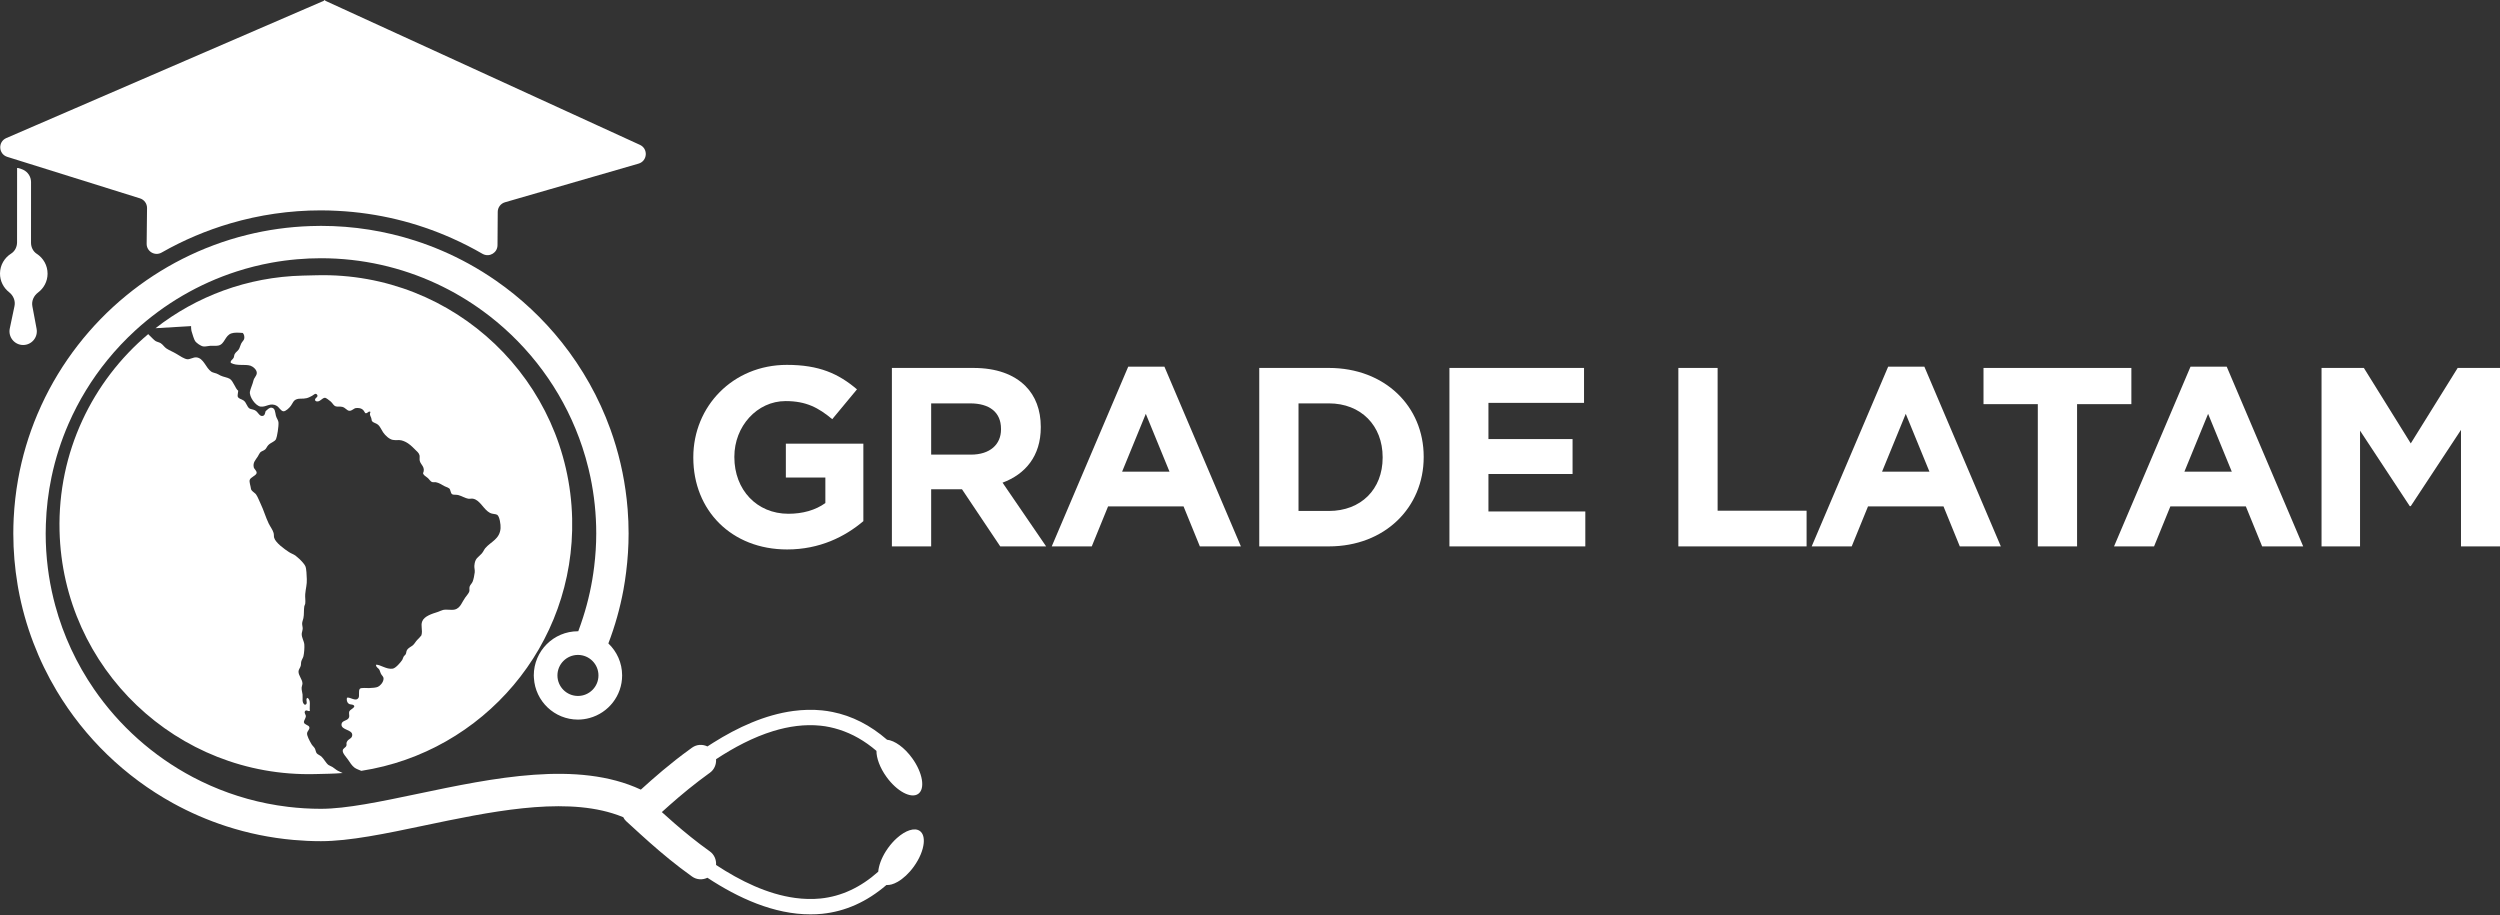 <svg width="325" height="119" viewBox="0 0 325 119" fill="none" xmlns="http://www.w3.org/2000/svg">
<rect x="0" y="0" width="325" height="119" fill="#333333" stroke="none"/>
<path d="M90.13 59.498V59.432C90.13 52.837 95.266 47.434 102.293 47.434C106.469 47.434 108.988 48.561 111.407 50.616L108.192 54.493C106.402 53.002 104.811 52.141 102.127 52.141C98.415 52.141 95.466 55.422 95.466 59.366V59.432C95.466 63.674 98.382 66.79 102.492 66.79C104.348 66.79 106.005 66.325 107.297 65.397V62.083H102.161V57.676H112.236V67.75C109.849 69.772 106.569 71.429 102.326 71.429C95.102 71.429 90.13 66.359 90.13 59.498Z" fill="white"/>
<path d="M115.946 47.833H126.552C129.502 47.833 131.789 48.661 133.313 50.186C134.606 51.478 135.302 53.301 135.302 55.488V55.554C135.302 59.3 133.281 61.653 130.33 62.746L135.998 71.032H130.032L125.061 63.608H121.051V71.032H115.946V47.833ZM126.221 59.101C128.707 59.101 130.132 57.775 130.132 55.82V55.754C130.132 53.566 128.607 52.44 126.122 52.44H121.051V59.101L126.221 59.101Z" fill="white"/>
<path d="M146.669 47.667H151.375L161.317 71.032H155.981L153.86 65.829H144.051L141.929 71.032H136.726L146.669 47.667ZM152.038 61.321L148.955 53.798L145.872 61.321H152.038Z" fill="white"/>
<path d="M163.703 47.832H172.751C180.042 47.832 185.08 52.837 185.08 59.365V59.431C185.08 65.96 180.042 71.031 172.751 71.031H163.703V47.832ZM172.751 66.425C176.927 66.425 179.744 63.608 179.744 59.498V59.432C179.744 55.323 176.926 52.439 172.751 52.439H168.807V66.425L172.751 66.425Z" fill="white"/>
<path d="M188.426 47.832H205.924V52.373H193.497V57.079H204.433V61.619H193.497V66.491H206.091V71.032H188.426V47.832Z" fill="white"/>
<path d="M218.186 47.832H223.29V66.392H234.856V71.032H218.186V47.832Z" fill="white"/>
<path d="M245.461 47.667H250.167L260.11 71.032H254.774L252.653 65.829H242.843L240.722 71.032H235.519L245.461 47.667ZM250.83 61.321L247.748 53.798L244.665 61.321H250.83Z" fill="white"/>
<path d="M264.915 52.539H257.856V47.833H277.078V52.539H270.019V71.032H264.915V52.539Z" fill="white"/>
<path d="M284.767 47.667H289.473L299.415 71.032H294.079L291.958 65.829H282.149L280.027 71.032H274.824L284.767 47.667ZM290.135 61.321L287.053 53.798L283.97 61.321H290.135Z" fill="white"/>
<path d="M301.8 47.832H307.302L313.4 57.642L319.498 47.832H325V71.032H319.929V55.886L313.4 65.796H313.267L306.805 55.985V71.032H301.8V47.832Z" fill="white"/>
<path d="M83.189 18.831L77.805 16.366L69.961 12.773L63.625 9.872L59.151 7.822L50.54 3.878L42.203 0.06L42.335 0H42.071L42.2 0.06L39.904 1.052L13.031 12.669L9.582 14.161L8.678 14.552L0.821 17.948C-0.291 18.428 -0.207 20.033 0.949 20.394L3.786 21.281L8.941 22.893L12.643 24.05L18.198 25.787C18.749 25.959 19.121 26.471 19.115 27.048L19.065 31.687C19.054 32.692 20.135 33.331 21.009 32.833C23.811 31.237 26.814 29.956 29.969 29.032C33.7 27.94 37.642 27.348 41.722 27.348C42.451 27.348 43.175 27.373 43.895 27.41C49.158 27.68 54.165 28.926 58.744 30.967C60.11 31.576 61.441 32.251 62.726 32.997C62.763 33.019 62.8 33.036 62.838 33.053C63.675 33.44 64.656 32.843 64.675 31.897L64.676 31.878L64.685 30.584L64.705 27.543C64.708 26.964 65.092 26.457 65.648 26.296L66.29 26.11L71.471 24.611L83.007 21.274C84.173 20.937 84.291 19.336 83.189 18.831Z" fill="white"/>
<path d="M4.773 32.991C4.292 32.68 4.03 32.12 4.031 31.547L4.035 23.673C4.036 22.973 3.625 22.35 3.002 22.062C2.933 22.03 2.862 21.999 2.788 21.975L2.345 21.837H2.222L2.222 22.84L2.217 31.508C2.216 32.093 1.939 32.658 1.444 32.969C0.588 33.508 0.012 34.448 0 35.536C-0.01 36.531 0.453 37.415 1.179 37.984C1.733 38.419 2.029 39.102 1.884 39.791L1.271 42.706C1.039 43.811 1.882 44.85 3.01 44.85C4.123 44.85 4.962 43.839 4.757 42.745L4.208 39.815C4.079 39.123 4.389 38.446 4.953 38.024C5.691 37.471 6.174 36.597 6.184 35.603C6.194 34.505 5.631 33.545 4.773 32.991Z" fill="white"/>
<path d="M119.583 108.03C118.901 107.539 117.717 107.947 116.598 108.949C116.197 109.308 115.804 109.741 115.446 110.239C115.343 110.381 115.248 110.525 115.157 110.668C114.57 111.601 114.235 112.544 114.17 113.321C111.895 115.349 109.386 116.531 106.663 116.806C105.567 116.916 104.467 116.88 103.372 116.733C99.773 116.25 96.236 114.52 93.088 112.446C93.136 111.763 92.852 111.089 92.28 110.682C90.552 109.45 88.976 108.155 87.665 107.018C87.064 106.495 86.512 106.004 86.037 105.572C86.347 105.29 86.694 104.98 87.061 104.655C87.784 104.017 88.604 103.312 89.505 102.581C89.936 102.231 90.387 101.877 90.85 101.523C91.24 101.225 91.639 100.927 92.048 100.631C92.126 100.575 92.202 100.518 92.281 100.462C92.852 100.054 93.136 99.381 93.088 98.697C95.397 97.177 97.915 95.838 100.512 95.042C102.535 94.421 104.605 94.13 106.663 94.338C107.494 94.421 108.301 94.599 109.091 94.85C110.804 95.393 112.424 96.314 113.939 97.615C113.932 98.552 114.386 99.807 115.238 100.99C116.596 102.877 118.449 103.866 119.375 103.199C120.302 102.532 119.951 100.462 118.593 98.575C117.579 97.166 116.291 96.26 115.318 96.167C113.15 94.281 110.777 93.065 108.211 92.553C107.767 92.465 107.319 92.395 106.863 92.349C105.615 92.224 104.371 92.262 103.139 92.425C99.455 92.913 95.887 94.557 92.702 96.565C92.454 96.721 92.209 96.878 91.966 97.037C91.348 96.741 90.593 96.749 89.971 97.191C89.899 97.243 89.829 97.296 89.757 97.348C88.457 98.283 87.248 99.241 86.145 100.166C85.102 101.042 84.149 101.889 83.31 102.652C75.121 98.833 64.121 101.132 54.276 103.202C49.518 104.201 45.025 105.145 41.725 105.145C40.273 105.145 38.843 105.056 37.435 104.887C36.515 104.776 35.606 104.631 34.71 104.452C31.298 103.771 28.06 102.603 25.07 101.024C19.913 98.3 15.499 94.356 12.214 89.576C9.963 86.3 8.242 82.632 7.178 78.698C7.097 78.398 7.019 78.096 6.946 77.793C6.632 76.498 6.386 75.175 6.218 73.829C6.034 72.364 5.939 70.872 5.939 69.358C5.939 68.95 5.948 68.546 5.962 68.142C6.032 66.061 6.278 64.025 6.691 62.048C7.196 59.626 7.947 57.294 8.916 55.077C10.224 52.082 11.931 49.3 13.968 46.797C15.084 45.427 16.298 44.14 17.6 42.949C21.344 39.526 25.817 36.888 30.753 35.293C32.233 34.815 33.753 34.43 35.31 34.147C36.399 33.949 37.505 33.802 38.626 33.705C39.648 33.617 40.681 33.57 41.725 33.57C47.089 33.57 52.18 34.758 56.752 36.882C58.895 37.877 60.923 39.079 62.812 40.461C63.421 40.906 64.016 41.37 64.594 41.852C69.683 46.09 73.582 51.712 75.707 58.135C76.011 59.051 76.278 59.984 76.507 60.931C76.595 61.291 76.677 61.652 76.753 62.014C77.25 64.385 77.512 66.841 77.512 69.357C77.512 70.801 77.416 72.231 77.245 73.645C76.971 75.91 76.485 78.131 75.791 80.285C75.599 80.883 75.396 81.478 75.173 82.065L75.134 82.063C71.963 82.063 69.392 84.633 69.392 87.805C69.392 87.919 69.403 88.031 69.409 88.143C69.585 91.156 72.077 93.547 75.134 93.547C75.657 93.547 76.162 93.471 76.643 93.34C79.082 92.677 80.877 90.453 80.877 87.805C80.877 86.166 80.187 84.692 79.087 83.646C79.949 81.392 80.605 79.064 81.046 76.684C81.19 75.913 81.302 75.135 81.4 74.355C81.606 72.707 81.718 71.04 81.718 69.358C81.718 68.298 81.676 67.249 81.594 66.21C81.561 65.778 81.518 65.35 81.471 64.922C81.12 61.754 80.398 58.697 79.349 55.795C77.859 51.675 75.71 47.867 73.031 44.5C70.588 41.429 67.703 38.726 64.474 36.484C63.326 35.687 62.135 34.948 60.903 34.272C58.701 33.063 56.374 32.058 53.947 31.277C50.092 30.037 45.985 29.364 41.725 29.364C41.272 29.364 40.821 29.375 40.371 29.39C37.521 29.485 34.746 29.88 32.075 30.544C26.247 31.993 20.92 34.723 16.411 38.419C11.732 42.253 7.937 47.127 5.378 52.683C5.196 53.078 5.019 53.475 4.851 53.877C3.72 56.556 2.874 59.383 2.351 62.319C2.057 63.969 1.865 65.652 1.78 67.364C1.747 68.025 1.73 68.689 1.73 69.359C1.73 71.626 1.923 73.848 2.287 76.013C2.315 76.179 2.343 76.346 2.372 76.513C2.813 78.943 3.475 81.296 4.336 83.554C5.169 85.741 6.188 87.837 7.375 89.822C11.021 95.918 16.242 100.969 22.473 104.405C24.675 105.619 27.002 106.631 29.431 107.417C32.214 108.318 35.13 108.922 38.142 109.191C39.322 109.296 40.517 109.353 41.723 109.353C45.459 109.353 50.161 108.365 55.139 107.319C63.502 105.564 72.771 103.621 79.61 105.728C80.094 105.877 80.566 106.045 81.025 106.236C81.11 106.421 81.23 106.594 81.39 106.741L82.198 107.479C82.858 108.086 83.619 108.783 84.459 109.525C86.028 110.913 87.885 112.469 89.97 113.952C90.592 114.395 91.347 114.402 91.965 114.107C95.957 116.737 100.607 118.873 105.36 118.864C105.86 118.863 106.362 118.846 106.864 118.795C109.917 118.488 112.714 117.218 115.236 115.049C115.657 115.087 116.159 114.941 116.683 114.644C117.398 114.239 118.154 113.552 118.8 112.654C119.549 111.613 119.99 110.519 120.08 109.633C120.155 108.912 119.998 108.328 119.583 108.03ZM75.134 90.473C73.661 90.473 72.467 89.279 72.467 87.806C72.467 86.334 73.661 85.14 75.134 85.14C76.606 85.14 77.8 86.334 77.8 87.806C77.8 89.279 76.606 90.473 75.134 90.473Z" fill="white"/>
<path d="M43.223 99.712C43.047 99.603 42.841 99.544 42.705 99.449C42.393 99.232 42.089 98.617 41.781 98.35C41.594 98.187 41.282 98.074 41.166 97.917C41.056 97.769 41.023 97.474 40.93 97.298C40.827 97.105 40.614 96.945 40.489 96.731C40.222 96.263 39.884 95.635 39.92 95.32C39.956 95.01 40.281 94.838 40.216 94.533C40.156 94.247 39.553 94.231 39.51 93.893C39.483 93.688 39.747 93.383 39.766 93.1C39.778 92.936 39.501 92.675 39.651 92.455C39.824 92.201 40.049 92.528 40.285 92.417C40.191 91.838 40.482 90.96 39.948 90.722C39.631 90.927 40.14 91.54 39.636 91.627C39.194 91.36 39.38 90.757 39.333 90.291C39.302 89.983 39.187 89.695 39.213 89.371C39.227 89.2 39.325 89.013 39.32 88.835C39.303 88.302 38.776 87.801 38.808 87.274C38.823 87.019 39.021 86.828 39.094 86.563C39.145 86.383 39.117 86.171 39.167 85.982C39.232 85.74 39.397 85.531 39.448 85.309C39.548 84.889 39.593 84.154 39.562 83.789C39.522 83.329 39.215 82.905 39.223 82.41C39.227 82.231 39.341 81.946 39.35 81.717C39.358 81.505 39.269 81.281 39.279 81.038C39.287 80.815 39.388 80.614 39.444 80.351C39.547 79.87 39.479 79.311 39.557 78.83C39.58 78.689 39.667 78.593 39.683 78.454C39.729 78.053 39.646 77.634 39.679 77.233C39.741 76.494 39.918 75.987 39.885 75.292C39.859 74.766 39.847 73.964 39.702 73.617C39.597 73.366 39.251 72.979 38.915 72.66C38.733 72.487 38.555 72.334 38.42 72.235C38.168 72.05 37.85 71.958 37.573 71.774C36.982 71.386 35.841 70.578 35.643 69.919C35.586 69.728 35.626 69.491 35.565 69.28C35.447 68.862 35.135 68.473 34.932 68.059C34.546 67.268 34.275 66.303 33.879 65.487C33.679 65.072 33.519 64.611 33.285 64.272C33.18 64.117 32.869 63.943 32.717 63.743C32.671 63.684 32.636 63.623 32.628 63.558C32.586 63.19 32.383 62.664 32.46 62.397C32.562 62.033 33.319 61.825 33.361 61.488C33.396 61.201 33.034 60.986 32.984 60.733C32.863 60.116 33.217 59.807 33.513 59.343C33.61 59.192 33.718 58.941 33.814 58.831C33.982 58.636 34.279 58.612 34.496 58.406C34.619 58.29 34.718 58.03 34.88 57.864C35.223 57.51 35.717 57.424 35.883 57.085C36.018 56.81 36.256 55.379 36.199 54.883C36.187 54.777 36.145 54.674 36.096 54.572C36.015 54.399 35.911 54.229 35.87 54.055C35.754 53.565 35.778 53.05 35.295 52.999C34.997 52.967 34.747 53.27 34.529 53.453C34.449 53.723 34.435 54.024 34.137 54.072C33.68 54.147 33.586 53.532 33.092 53.312C32.896 53.223 32.569 53.186 32.449 53.112C32.095 52.897 32.043 52.332 31.675 52.07C31.366 51.852 31.076 51.877 30.91 51.58C30.851 51.382 30.958 51.054 30.969 50.801C30.576 50.499 30.332 49.528 29.866 49.246C29.557 49.059 29.054 49.01 28.661 48.82C28.477 48.73 28.339 48.627 28.143 48.558C27.902 48.471 27.646 48.436 27.466 48.314C26.748 47.837 26.489 46.552 25.536 46.459C25.129 46.418 24.692 46.748 24.325 46.7C23.96 46.651 23.386 46.285 22.956 46.016C22.508 45.735 21.997 45.548 21.63 45.298C21.502 45.211 21.397 45.1 21.296 44.99C21.163 44.846 21.038 44.703 20.89 44.614C20.689 44.493 20.382 44.437 20.218 44.333C19.985 44.184 19.758 43.902 19.477 43.649C19.406 43.584 19.334 43.511 19.267 43.435C12.011 49.552 7.494 58.785 7.741 69.01C8.172 86.905 23.028 101.062 40.922 100.631L42.756 100.587C43.356 100.573 43.952 100.541 44.543 100.494C44.334 100.398 44.121 100.3 43.908 100.192C43.691 100.081 43.458 99.855 43.223 99.712Z" fill="white"/>
<path d="M74.379 67.404C73.948 49.509 59.092 35.352 41.197 35.783L39.364 35.827C32.131 36.002 25.51 38.532 20.216 42.667L24.84 42.394C24.838 42.575 24.848 42.761 24.879 42.952C24.883 42.981 24.897 43.036 24.915 43.101C25.005 43.438 25.242 44.171 25.371 44.352C25.544 44.591 26.091 44.986 26.426 45.035C26.709 45.077 27.06 44.969 27.341 44.953C27.666 44.937 28.067 44.983 28.367 44.926C29.238 44.764 29.215 43.61 30.102 43.334C30.488 43.215 30.916 43.235 31.564 43.283C31.747 43.481 31.805 43.794 31.743 44.053C31.697 44.248 31.486 44.403 31.351 44.672C31.231 44.908 31.176 45.195 31.064 45.384C30.916 45.63 30.634 45.788 30.512 46.022C30.43 46.174 30.439 46.377 30.371 46.515C30.25 46.759 29.886 46.896 30.011 47.178C30.799 47.613 31.855 47.316 32.562 47.54C32.86 47.634 33.444 48.078 33.379 48.547C33.331 48.899 33.034 49.096 32.947 49.477C32.84 49.955 32.562 50.523 32.491 50.913C32.376 51.551 33.214 52.783 33.898 52.861C34.636 52.944 35.156 52.275 35.995 52.771C36.273 52.935 36.524 53.452 36.852 53.469C37.122 53.483 37.586 53.064 37.806 52.763C38.074 52.394 38.132 52.062 38.542 51.911C38.985 51.749 39.302 51.894 39.859 51.762C40.108 51.704 40.333 51.579 40.566 51.458C40.77 51.352 41.01 51.039 41.215 51.303C41.485 51.65 40.775 51.738 40.996 52.102C41.497 52.454 41.874 51.675 42.265 51.711C42.389 51.723 42.788 52.022 42.991 52.196C43.268 52.432 43.336 52.724 43.659 52.829C43.866 52.899 44.223 52.819 44.516 52.898C44.903 53.004 45.096 53.373 45.397 53.402C45.763 53.438 45.987 53.063 46.307 53.045C47.007 53.006 47.235 53.239 47.482 53.705C47.812 53.806 47.88 53.358 48.169 53.555C48.133 53.609 48.124 53.655 48.109 53.702C48.039 53.934 48.182 54.106 48.265 54.355C48.331 54.547 48.299 54.673 48.372 54.761C48.534 54.961 48.891 55.006 49.141 55.212C49.39 55.417 49.514 55.749 49.766 56.139L49.803 56.201C50.092 56.628 50.609 57.099 51.056 57.184C51.478 57.265 51.843 57.161 52.19 57.248C52.372 57.294 52.532 57.358 52.682 57.429C53.184 57.667 53.542 58.026 53.931 58.412C54.214 58.692 54.475 58.895 54.54 59.197C54.585 59.407 54.517 59.672 54.568 59.908C54.679 60.412 55.352 60.733 54.993 61.535C55.079 61.794 55.329 61.915 55.588 62.121C55.795 62.288 55.949 62.599 56.188 62.669C56.342 62.714 56.522 62.663 56.657 62.688C57.093 62.775 57.374 62.983 57.737 63.179C57.802 63.213 57.873 63.244 57.944 63.273C58.121 63.346 58.303 63.41 58.406 63.5C58.586 63.657 58.555 64.106 58.783 64.254C58.931 64.351 59.297 64.289 59.558 64.352C59.968 64.453 60.499 64.778 60.874 64.833C61.101 64.867 61.302 64.791 61.503 64.833C62.443 65.026 62.837 66.228 63.71 66.685C63.98 66.827 64.439 66.81 64.624 66.919C64.949 67.11 65.106 68.197 65.073 68.666C64.974 70.083 63.837 70.398 63.095 71.25C62.941 71.428 62.83 71.727 62.611 71.976C62.17 72.476 61.742 72.538 61.666 73.549C61.645 73.826 61.752 74.114 61.713 74.42C61.666 74.795 61.572 75.281 61.446 75.606C61.35 75.855 61.112 76.036 61.048 76.265C60.984 76.496 61.065 76.692 61.009 76.89C60.948 77.109 60.686 77.395 60.476 77.687C60.273 77.969 60.125 78.282 59.953 78.556C59.748 78.881 59.51 79.15 59.099 79.244C58.653 79.347 58.086 79.187 57.599 79.292C57.402 79.335 57.141 79.479 56.896 79.557C56.182 79.786 55.168 80.088 54.895 80.761C54.651 81.36 54.986 81.904 54.782 82.596C54.635 82.792 54.447 82.982 54.235 83.196C54.04 83.395 53.923 83.642 53.72 83.839C53.45 84.101 53.073 84.185 52.882 84.56C52.818 84.687 52.828 84.849 52.741 85.053C52.709 85.128 52.551 85.232 52.465 85.372C52.385 85.502 52.366 85.678 52.295 85.785C52.073 86.119 51.444 86.866 51.049 86.926C50.217 87.05 49.441 86.376 48.871 86.414C48.902 86.812 49.189 86.808 49.336 87.102C49.421 87.276 49.452 87.496 49.577 87.683C49.726 87.907 49.87 88 49.863 88.231C49.847 88.714 49.415 89.147 49.141 89.281C48.889 89.403 48.397 89.432 47.979 89.449C47.686 89.461 46.946 89.371 46.787 89.536C46.554 89.78 46.775 90.483 46.598 90.732C46.237 91.261 45.532 90.581 45.106 90.701C45.035 90.989 45.104 91.309 45.324 91.475C45.55 91.649 45.943 91.51 46.069 91.806C45.941 92.181 45.52 92.178 45.385 92.546C45.35 92.917 45.451 93.028 45.375 93.252C45.212 93.737 44.44 93.62 44.396 94.152C44.329 94.95 45.859 94.812 45.789 95.587C45.746 96.057 45.303 96.006 45.092 96.442C44.978 96.676 45.101 96.75 45.028 96.946C44.929 97.213 44.597 97.252 44.558 97.555C44.511 97.926 45.002 98.402 45.234 98.742C45.461 99.076 45.748 99.546 46.086 99.794C46.342 99.98 46.677 100.081 46.968 100.21C62.82 97.763 74.776 83.87 74.379 67.404Z" fill="white"/>
</svg>

